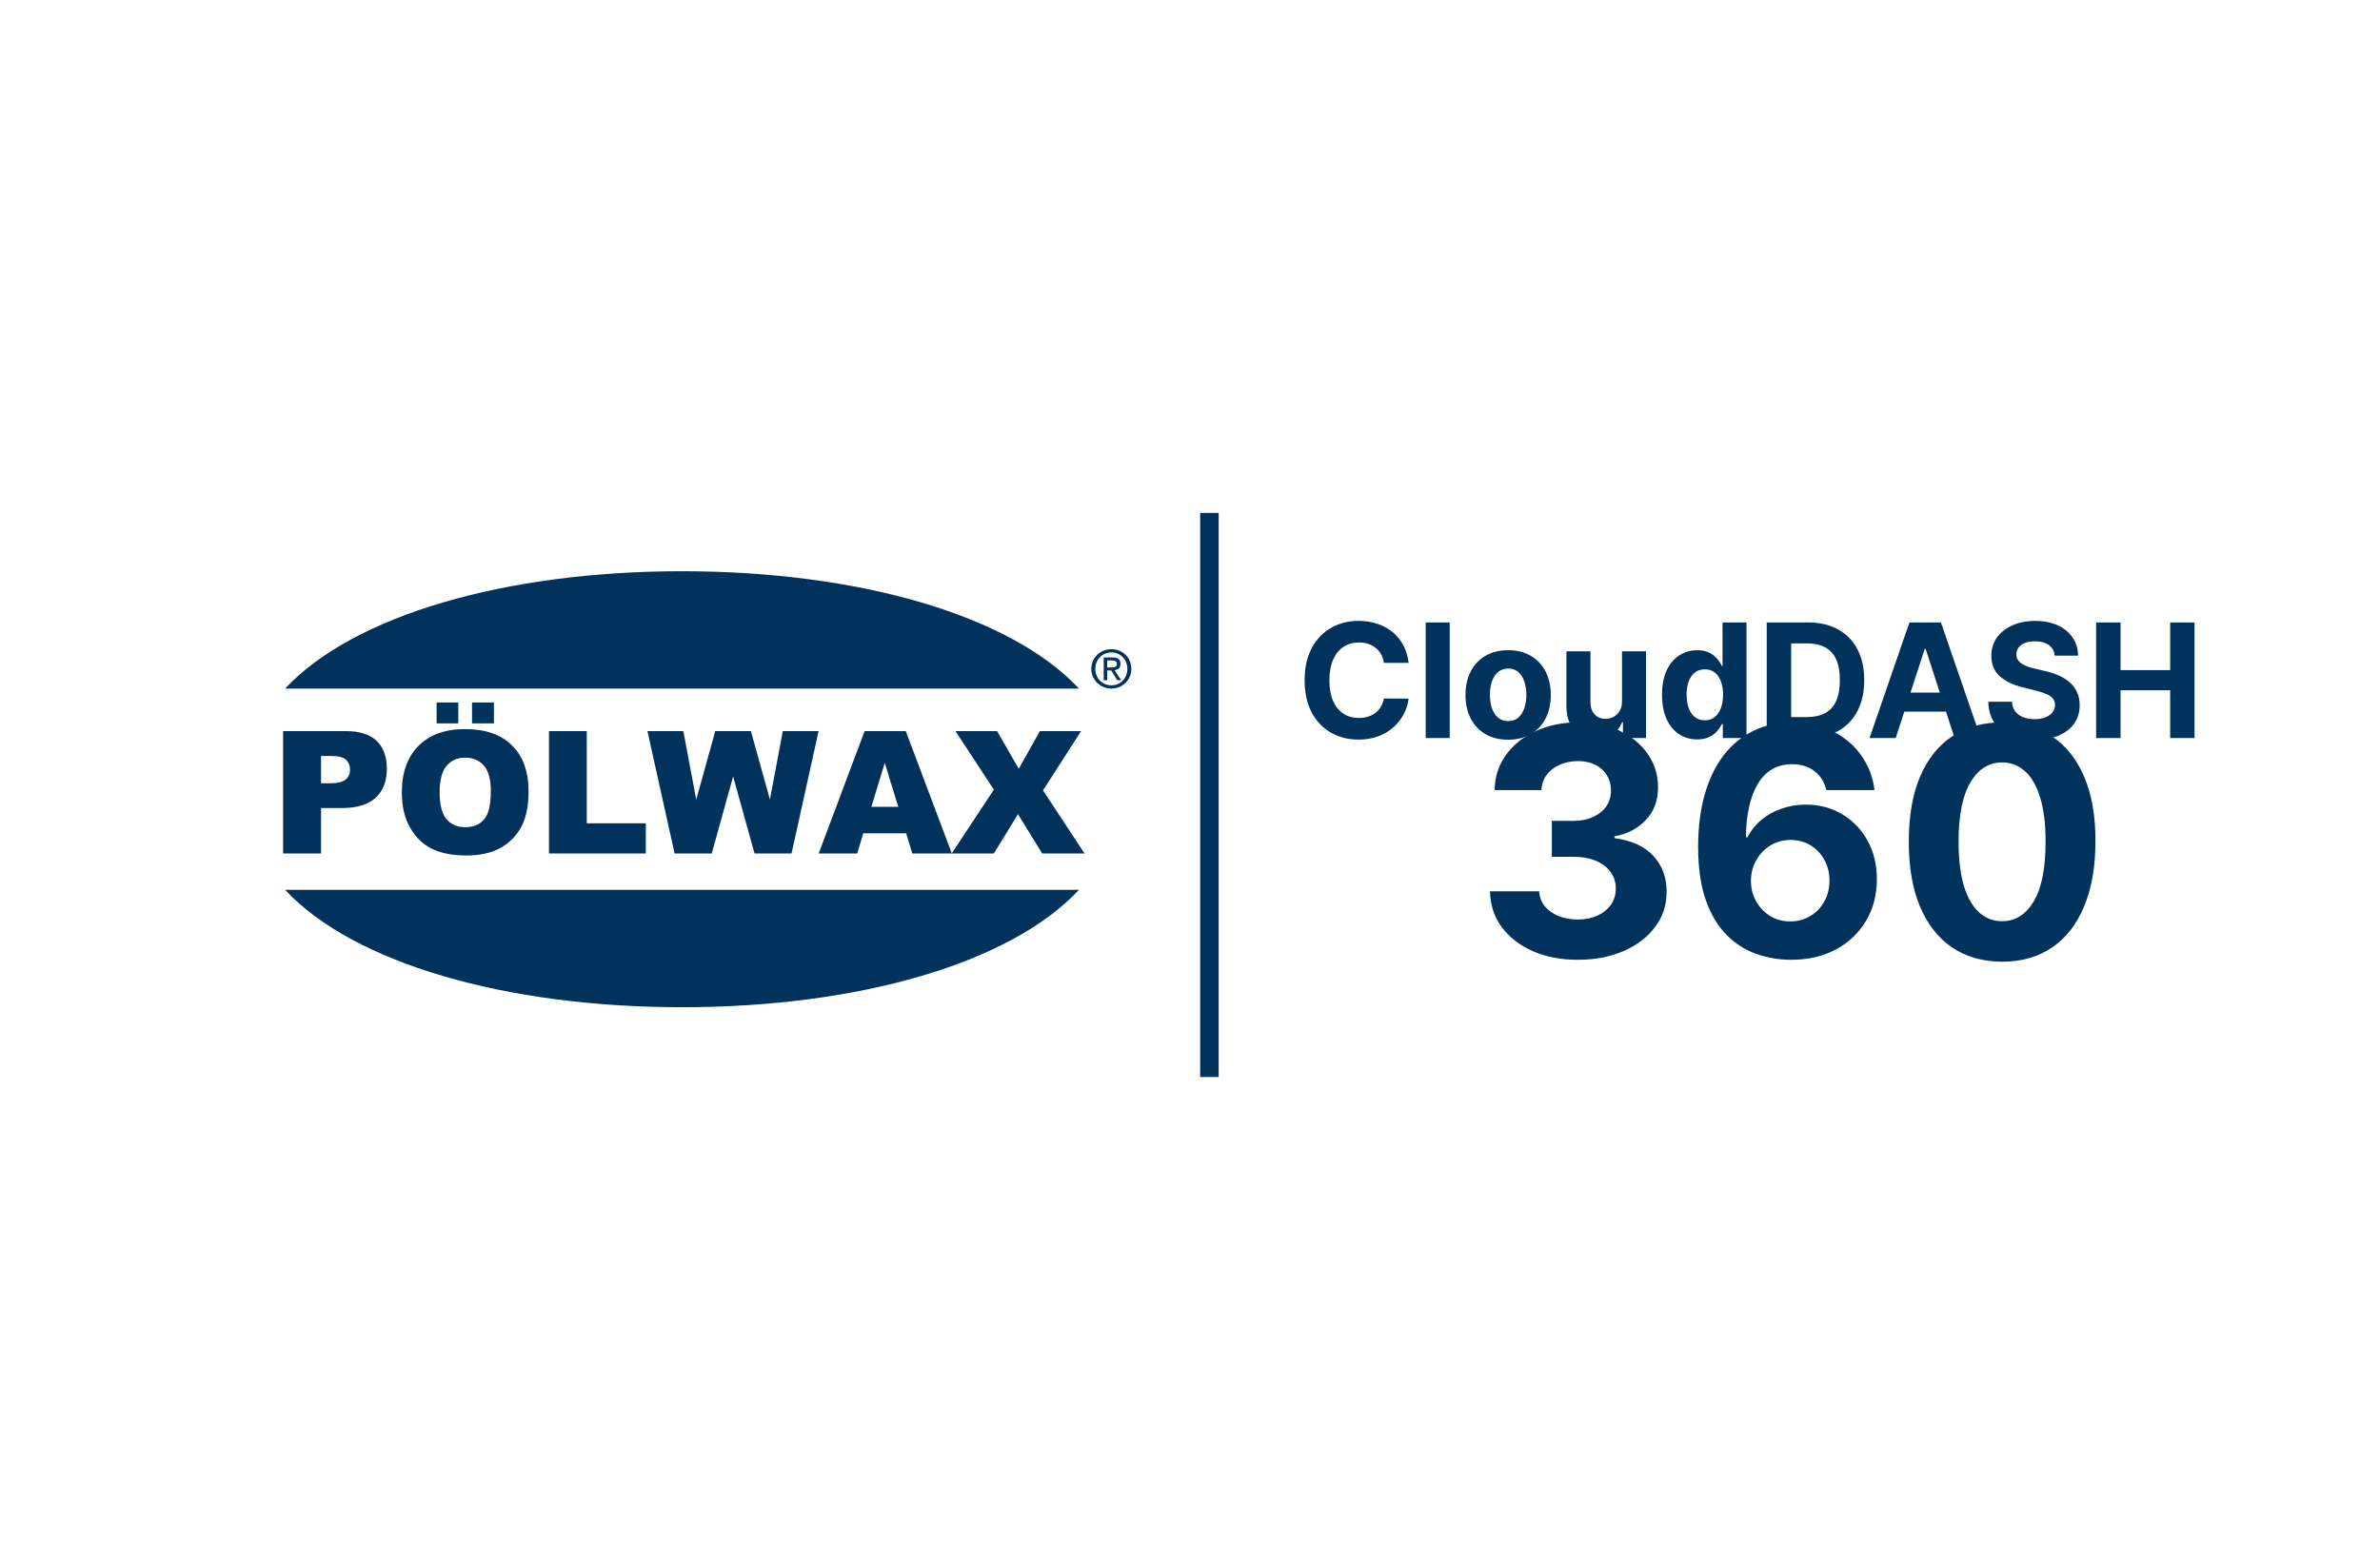 <svg width="719" height="473" viewBox="0 0 719 473" fill="none" xmlns="http://www.w3.org/2000/svg">
<path fill-rule="evenodd" clip-rule="evenodd" d="M325.948 208.026C305.312 185.878 259.39 172.574 206.061 172.574C152.732 172.574 106.811 185.878 86.137 208.026H325.948Z" fill="#01325C"/>
<path fill-rule="evenodd" clip-rule="evenodd" d="M86.137 268.838C106.811 290.986 152.694 304.29 206.061 304.29C259.39 304.29 305.312 290.986 325.948 268.838H86.137Z" fill="#01325C"/>
<path d="M335.735 201.637C336.642 201.637 337.398 201.599 337.398 200.541C337.398 199.672 336.642 199.521 335.924 199.521H334.487V201.637H335.735ZM334.487 205.492H333.429V198.614H336.075C337.7 198.614 338.494 199.218 338.494 200.579C338.494 201.826 337.738 202.355 336.717 202.469L338.683 205.492H337.511L335.697 202.544H334.487V205.492ZM335.773 207.042C338.456 207.042 340.573 204.925 340.573 202.053C340.573 199.218 338.456 197.102 335.773 197.102C333.013 197.102 330.897 199.218 330.897 202.053C330.897 204.925 333.013 207.042 335.773 207.042ZM329.688 202.053C329.688 198.614 332.484 196.119 335.773 196.119C339.023 196.119 341.782 198.614 341.782 202.053C341.782 205.492 339.023 208.025 335.773 208.025C332.484 208.025 329.688 205.492 329.688 202.053Z" fill="#01325C"/>
<path d="M96.983 236.636H99.78C101.972 236.636 103.522 236.258 104.429 235.502C105.336 234.746 105.752 233.725 105.752 232.554C105.752 231.382 105.374 230.399 104.618 229.606C103.824 228.812 102.388 228.396 100.234 228.396H96.983V236.636ZM85.531 220.875H104.504C108.624 220.875 111.723 221.858 113.802 223.823C115.843 225.788 116.864 228.585 116.864 232.214C116.864 235.955 115.767 238.866 113.5 240.982C111.27 243.061 107.83 244.119 103.257 244.119H96.983V257.839H85.531V220.875Z" fill="#01325C"/>
<path d="M142.602 212.221H149.216V218.533H142.602V212.221ZM132.813 239.433C132.813 243.175 133.531 245.858 134.891 247.484C136.29 249.109 138.18 249.903 140.561 249.903C143.017 249.903 144.907 249.109 146.268 247.521C147.628 245.934 148.271 243.062 148.271 238.942C148.271 235.465 147.591 232.895 146.192 231.307C144.756 229.682 142.866 228.888 140.485 228.888C138.18 228.888 136.328 229.72 134.929 231.345C133.531 232.97 132.813 235.654 132.813 239.433ZM131.906 212.221H138.444V218.533H131.906V212.221ZM121.398 239.396C121.398 233.348 123.099 228.662 126.463 225.298C129.827 221.934 134.476 220.271 140.485 220.271C146.646 220.271 151.37 221.896 154.696 225.222C158.022 228.51 159.685 233.121 159.685 239.093C159.685 243.402 158.967 246.955 157.531 249.714C156.057 252.473 153.978 254.627 151.219 256.139C148.46 257.688 145.058 258.444 140.939 258.444C136.781 258.444 133.342 257.802 130.583 256.479C127.861 255.156 125.632 253.04 123.969 250.167C122.268 247.295 121.398 243.704 121.398 239.396Z" fill="#01325C"/>
<path d="M165.848 220.875H177.262V248.73H195.101V257.839H165.848V220.875Z" fill="#01325C"/>
<path d="M195.59 220.875H206.437L210.33 241.587L216.075 220.875H226.847L232.591 241.549L236.484 220.875H247.294L239.13 257.839H227.943L221.48 234.557L215.017 257.839H203.791L195.59 220.875Z" fill="#01325C"/>
<path d="M271.37 243.741L267.288 230.475L263.244 243.741H271.37ZM273.751 251.754H260.787L258.973 257.839H247.332L261.203 220.875H273.638L287.546 257.839H275.603L273.751 251.754Z" fill="#01325C"/>
<path d="M288.642 220.875H301.227L307.766 232.251L314.153 220.875H326.588L315.098 238.79L327.646 257.839H314.834L307.539 245.971L300.245 257.839H287.508L300.245 238.563L288.642 220.875Z" fill="#01325C"/>
<path d="M368.164 154.961H362.57V325.38H368.164V154.961Z" fill="#01325C"/>
<path d="M425.546 200.27H418.08C417.944 199.304 417.665 198.446 417.245 197.696C416.825 196.934 416.285 196.287 415.626 195.752C414.967 195.218 414.205 194.809 413.342 194.525C412.489 194.241 411.563 194.099 410.563 194.099C408.756 194.099 407.183 194.548 405.842 195.446C404.501 196.332 403.461 197.627 402.722 199.332C401.984 201.025 401.614 203.082 401.614 205.502C401.614 207.991 401.984 210.082 402.722 211.775C403.472 213.468 404.518 214.747 405.859 215.61C407.2 216.474 408.751 216.906 410.512 216.906C411.501 216.906 412.415 216.775 413.256 216.514C414.109 216.252 414.864 215.872 415.523 215.372C416.183 214.86 416.728 214.241 417.16 213.514C417.603 212.787 417.91 211.957 418.08 211.025L425.546 211.059C425.353 212.662 424.87 214.207 424.097 215.696C423.336 217.173 422.308 218.497 421.012 219.667C419.728 220.826 418.194 221.747 416.41 222.429C414.637 223.099 412.631 223.434 410.393 223.434C407.279 223.434 404.495 222.73 402.04 221.321C399.597 219.912 397.665 217.872 396.245 215.201C394.836 212.531 394.131 209.298 394.131 205.502C394.131 201.696 394.847 198.457 396.279 195.787C397.711 193.116 399.654 191.082 402.109 189.684C404.563 188.275 407.325 187.571 410.393 187.571C412.415 187.571 414.29 187.855 416.018 188.423C417.756 188.991 419.296 189.821 420.637 190.912C421.978 191.991 423.069 193.315 423.91 194.883C424.762 196.451 425.308 198.247 425.546 200.27ZM437.964 188.048V222.957H430.702V188.048H437.964ZM455.61 223.468C452.962 223.468 450.673 222.906 448.741 221.781C446.82 220.645 445.337 219.065 444.292 217.042C443.246 215.008 442.724 212.65 442.724 209.968C442.724 207.264 443.246 204.9 444.292 202.877C445.337 200.843 446.82 199.264 448.741 198.139C450.673 197.002 452.962 196.434 455.61 196.434C458.258 196.434 460.542 197.002 462.462 198.139C464.394 199.264 465.883 200.843 466.928 202.877C467.974 204.9 468.496 207.264 468.496 209.968C468.496 212.65 467.974 215.008 466.928 217.042C465.883 219.065 464.394 220.645 462.462 221.781C460.542 222.906 458.258 223.468 455.61 223.468ZM455.644 217.843C456.849 217.843 457.854 217.502 458.661 216.821C459.468 216.127 460.076 215.184 460.485 213.991C460.906 212.798 461.116 211.44 461.116 209.917C461.116 208.395 460.906 207.037 460.485 205.843C460.076 204.65 459.468 203.707 458.661 203.014C457.854 202.321 456.849 201.974 455.644 201.974C454.428 201.974 453.406 202.321 452.576 203.014C451.758 203.707 451.138 204.65 450.718 205.843C450.309 207.037 450.104 208.395 450.104 209.917C450.104 211.44 450.309 212.798 450.718 213.991C451.138 215.184 451.758 216.127 452.576 216.821C453.406 217.502 454.428 217.843 455.644 217.843ZM490.008 211.809V196.775H497.269V222.957H490.298V218.201H490.025C489.434 219.735 488.451 220.968 487.076 221.9C485.712 222.832 484.048 223.298 482.082 223.298C480.332 223.298 478.792 222.9 477.462 222.105C476.133 221.309 475.093 220.179 474.343 218.713C473.604 217.247 473.229 215.491 473.218 213.446V196.775H480.479V212.15C480.491 213.696 480.906 214.917 481.724 215.815C482.542 216.713 483.638 217.162 485.013 217.162C485.888 217.162 486.707 216.963 487.468 216.565C488.229 216.156 488.843 215.554 489.309 214.758C489.786 213.963 490.019 212.98 490.008 211.809ZM512.725 223.383C510.737 223.383 508.935 222.872 507.322 221.849C505.719 220.815 504.447 219.298 503.504 217.298C502.572 215.287 502.106 212.821 502.106 209.9C502.106 206.9 502.589 204.406 503.555 202.417C504.521 200.417 505.805 198.923 507.407 197.934C509.021 196.934 510.788 196.434 512.708 196.434C514.174 196.434 515.396 196.684 516.373 197.184C517.362 197.673 518.157 198.287 518.759 199.025C519.373 199.752 519.839 200.468 520.157 201.173H520.379V188.048H527.623V222.957H520.464V218.764H520.157C519.816 219.491 519.333 220.213 518.708 220.929C518.094 221.633 517.293 222.218 516.305 222.684C515.327 223.15 514.134 223.383 512.725 223.383ZM515.026 217.605C516.197 217.605 517.185 217.287 517.992 216.65C518.81 216.002 519.435 215.099 519.867 213.94C520.31 212.781 520.532 211.423 520.532 209.866C520.532 208.309 520.316 206.957 519.884 205.809C519.452 204.662 518.827 203.775 518.009 203.15C517.191 202.525 516.197 202.213 515.026 202.213C513.833 202.213 512.827 202.537 512.009 203.184C511.191 203.832 510.572 204.73 510.151 205.877C509.731 207.025 509.521 208.355 509.521 209.866C509.521 211.389 509.731 212.735 510.151 213.906C510.583 215.065 511.202 215.974 512.009 216.633C512.827 217.281 513.833 217.605 515.026 217.605ZM546.104 222.957H533.729V188.048H546.207C549.718 188.048 552.741 188.747 555.275 190.145C557.809 191.531 559.758 193.525 561.121 196.127C562.496 198.73 563.184 201.843 563.184 205.468C563.184 209.105 562.496 212.23 561.121 214.843C559.758 217.457 557.798 219.463 555.241 220.86C552.695 222.258 549.65 222.957 546.104 222.957ZM541.11 216.633H545.798C547.979 216.633 549.815 216.247 551.303 215.474C552.803 214.69 553.928 213.48 554.678 211.843C555.44 210.196 555.82 208.071 555.82 205.468C555.82 202.889 555.44 200.781 554.678 199.145C553.928 197.508 552.809 196.304 551.32 195.531C549.832 194.758 547.996 194.372 545.815 194.372H541.11V216.633ZM572.7 222.957H564.79L576.842 188.048H586.353L598.387 222.957H590.478L581.734 196.025H581.461L572.7 222.957ZM572.205 209.235H590.887V214.997H572.205V209.235ZM620.729 198.088C620.593 196.713 620.008 195.645 618.974 194.883C617.94 194.122 616.536 193.741 614.763 193.741C613.559 193.741 612.542 193.912 611.712 194.252C610.883 194.582 610.246 195.042 609.803 195.633C609.371 196.224 609.156 196.895 609.156 197.645C609.133 198.27 609.263 198.815 609.548 199.281C609.843 199.747 610.246 200.15 610.758 200.491C611.269 200.821 611.86 201.11 612.531 201.36C613.201 201.599 613.917 201.804 614.678 201.974L617.815 202.724C619.337 203.065 620.735 203.52 622.008 204.088C623.281 204.656 624.383 205.355 625.315 206.184C626.246 207.014 626.968 207.991 627.479 209.116C628.002 210.241 628.269 211.531 628.281 212.985C628.269 215.122 627.724 216.974 626.644 218.542C625.576 220.099 624.031 221.309 622.008 222.173C619.996 223.025 617.57 223.451 614.729 223.451C611.911 223.451 609.457 223.02 607.366 222.156C605.286 221.292 603.661 220.014 602.491 218.321C601.332 216.616 600.724 214.508 600.667 211.997H607.809C607.888 213.167 608.224 214.145 608.815 214.929C609.417 215.701 610.218 216.287 611.218 216.684C612.229 217.071 613.371 217.264 614.644 217.264C615.894 217.264 616.979 217.082 617.9 216.718C618.832 216.355 619.553 215.849 620.065 215.201C620.576 214.554 620.832 213.809 620.832 212.968C620.832 212.184 620.599 211.525 620.133 210.991C619.678 210.457 619.008 210.002 618.121 209.627C617.246 209.252 616.173 208.912 614.9 208.605L611.099 207.65C608.156 206.934 605.832 205.815 604.127 204.292C602.423 202.77 601.576 200.718 601.587 198.139C601.576 196.025 602.138 194.179 603.275 192.599C604.423 191.02 605.996 189.787 607.996 188.9C609.996 188.014 612.269 187.571 614.815 187.571C617.406 187.571 619.667 188.014 621.599 188.9C623.542 189.787 625.053 191.02 626.133 192.599C627.212 194.179 627.769 196.008 627.803 198.088H620.729ZM633.245 222.957V188.048H640.626V202.451H655.609V188.048H662.972V222.957H655.609V208.537H640.626V222.957H633.245Z" fill="#01325C"/>
<path d="M476.618 289.96C471.527 289.96 466.993 289.085 463.016 287.335C459.061 285.563 455.936 283.131 453.641 280.04C451.368 276.926 450.198 273.335 450.13 269.267H464.993C465.084 270.972 465.641 272.472 466.664 273.767C467.709 275.04 469.096 276.029 470.823 276.733C472.55 277.438 474.493 277.79 476.652 277.79C478.902 277.79 480.891 277.392 482.618 276.597C484.346 275.801 485.698 274.699 486.675 273.29C487.652 271.881 488.141 270.256 488.141 268.415C488.141 266.551 487.618 264.904 486.573 263.472C485.55 262.017 484.073 260.881 482.141 260.063C480.232 259.244 477.959 258.835 475.323 258.835H468.811V247.994H475.323C477.55 247.994 479.516 247.608 481.221 246.835C482.948 246.063 484.289 244.994 485.243 243.631C486.198 242.244 486.675 240.631 486.675 238.79C486.675 237.04 486.255 235.506 485.414 234.188C484.596 232.847 483.436 231.801 481.936 231.051C480.459 230.301 478.732 229.926 476.755 229.926C474.755 229.926 472.925 230.29 471.266 231.017C469.607 231.722 468.277 232.733 467.277 234.051C466.277 235.369 465.743 236.915 465.675 238.688H451.527C451.596 234.665 452.743 231.119 454.971 228.051C457.198 224.983 460.198 222.585 463.971 220.858C467.766 219.108 472.05 218.233 476.823 218.233C481.641 218.233 485.857 219.108 489.471 220.858C493.084 222.608 495.891 224.972 497.891 227.949C499.914 230.904 500.914 234.222 500.891 237.904C500.914 241.813 499.698 245.074 497.243 247.688C494.811 250.301 491.641 251.96 487.732 252.665V253.21C492.868 253.869 496.777 255.654 499.459 258.563C502.164 261.449 503.505 265.063 503.482 269.404C503.505 273.381 502.357 276.915 500.039 280.006C497.743 283.097 494.573 285.529 490.527 287.301C486.482 289.074 481.846 289.96 476.618 289.96ZM540.888 289.96C537.297 289.938 533.831 289.335 530.49 288.154C527.172 286.972 524.195 285.051 521.559 282.392C518.922 279.733 516.831 276.21 515.286 271.824C513.763 267.438 513.002 262.051 513.002 255.665C513.025 249.801 513.695 244.563 515.013 239.949C516.354 235.313 518.263 231.381 520.74 228.154C523.24 224.926 526.229 222.472 529.706 220.79C533.184 219.085 537.081 218.233 541.4 218.233C546.059 218.233 550.172 219.142 553.74 220.96C557.309 222.756 560.172 225.199 562.331 228.29C564.513 231.381 565.831 234.847 566.286 238.688H551.729C551.161 236.256 549.968 234.347 548.15 232.96C546.331 231.574 544.081 230.881 541.4 230.881C536.854 230.881 533.4 232.858 531.036 236.813C528.695 240.767 527.502 246.142 527.456 252.938H527.934C528.979 250.869 530.388 249.108 532.161 247.654C533.956 246.176 535.99 245.051 538.263 244.279C540.559 243.483 542.979 243.085 545.525 243.085C549.661 243.085 553.343 244.063 556.57 246.017C559.797 247.949 562.343 250.608 564.206 253.994C566.07 257.381 567.002 261.256 567.002 265.619C567.002 270.347 565.9 274.551 563.695 278.233C561.513 281.915 558.456 284.801 554.525 286.892C550.615 288.96 546.07 289.983 540.888 289.96ZM540.82 278.369C543.093 278.369 545.127 277.824 546.922 276.733C548.718 275.642 550.127 274.165 551.15 272.301C552.172 270.438 552.684 268.347 552.684 266.029C552.684 263.71 552.172 261.631 551.15 259.79C550.15 257.949 548.763 256.483 546.99 255.392C545.218 254.301 543.195 253.756 540.922 253.756C539.218 253.756 537.638 254.074 536.184 254.71C534.752 255.347 533.49 256.233 532.4 257.369C531.331 258.506 530.49 259.824 529.877 261.324C529.263 262.801 528.956 264.381 528.956 266.063C528.956 268.313 529.468 270.369 530.49 272.233C531.536 274.097 532.945 275.585 534.718 276.699C536.513 277.813 538.547 278.369 540.82 278.369ZM604.843 290.54C598.979 290.517 593.934 289.074 589.706 286.21C585.502 283.347 582.263 279.199 579.99 273.767C577.74 268.335 576.627 261.801 576.65 254.165C576.65 246.551 577.775 240.063 580.025 234.699C582.297 229.335 585.536 225.256 589.74 222.46C593.968 219.642 599.002 218.233 604.843 218.233C610.684 218.233 615.706 219.642 619.911 222.46C624.138 225.279 627.388 229.369 629.661 234.733C631.934 240.074 633.059 246.551 633.036 254.165C633.036 261.824 631.9 268.369 629.627 273.801C627.377 279.233 624.15 283.381 619.945 286.244C615.74 289.108 610.706 290.54 604.843 290.54ZM604.843 278.301C608.843 278.301 612.036 276.29 614.422 272.267C616.809 268.244 617.99 262.21 617.968 254.165C617.968 248.869 617.422 244.46 616.331 240.938C615.263 237.415 613.74 234.767 611.763 232.994C609.809 231.222 607.502 230.335 604.843 230.335C600.865 230.335 597.684 232.324 595.297 236.301C592.911 240.279 591.706 246.233 591.684 254.165C591.684 259.529 592.218 264.006 593.286 267.597C594.377 271.165 595.911 273.847 597.888 275.642C599.865 277.415 602.184 278.301 604.843 278.301Z" fill="#01325C"/>
</svg>
